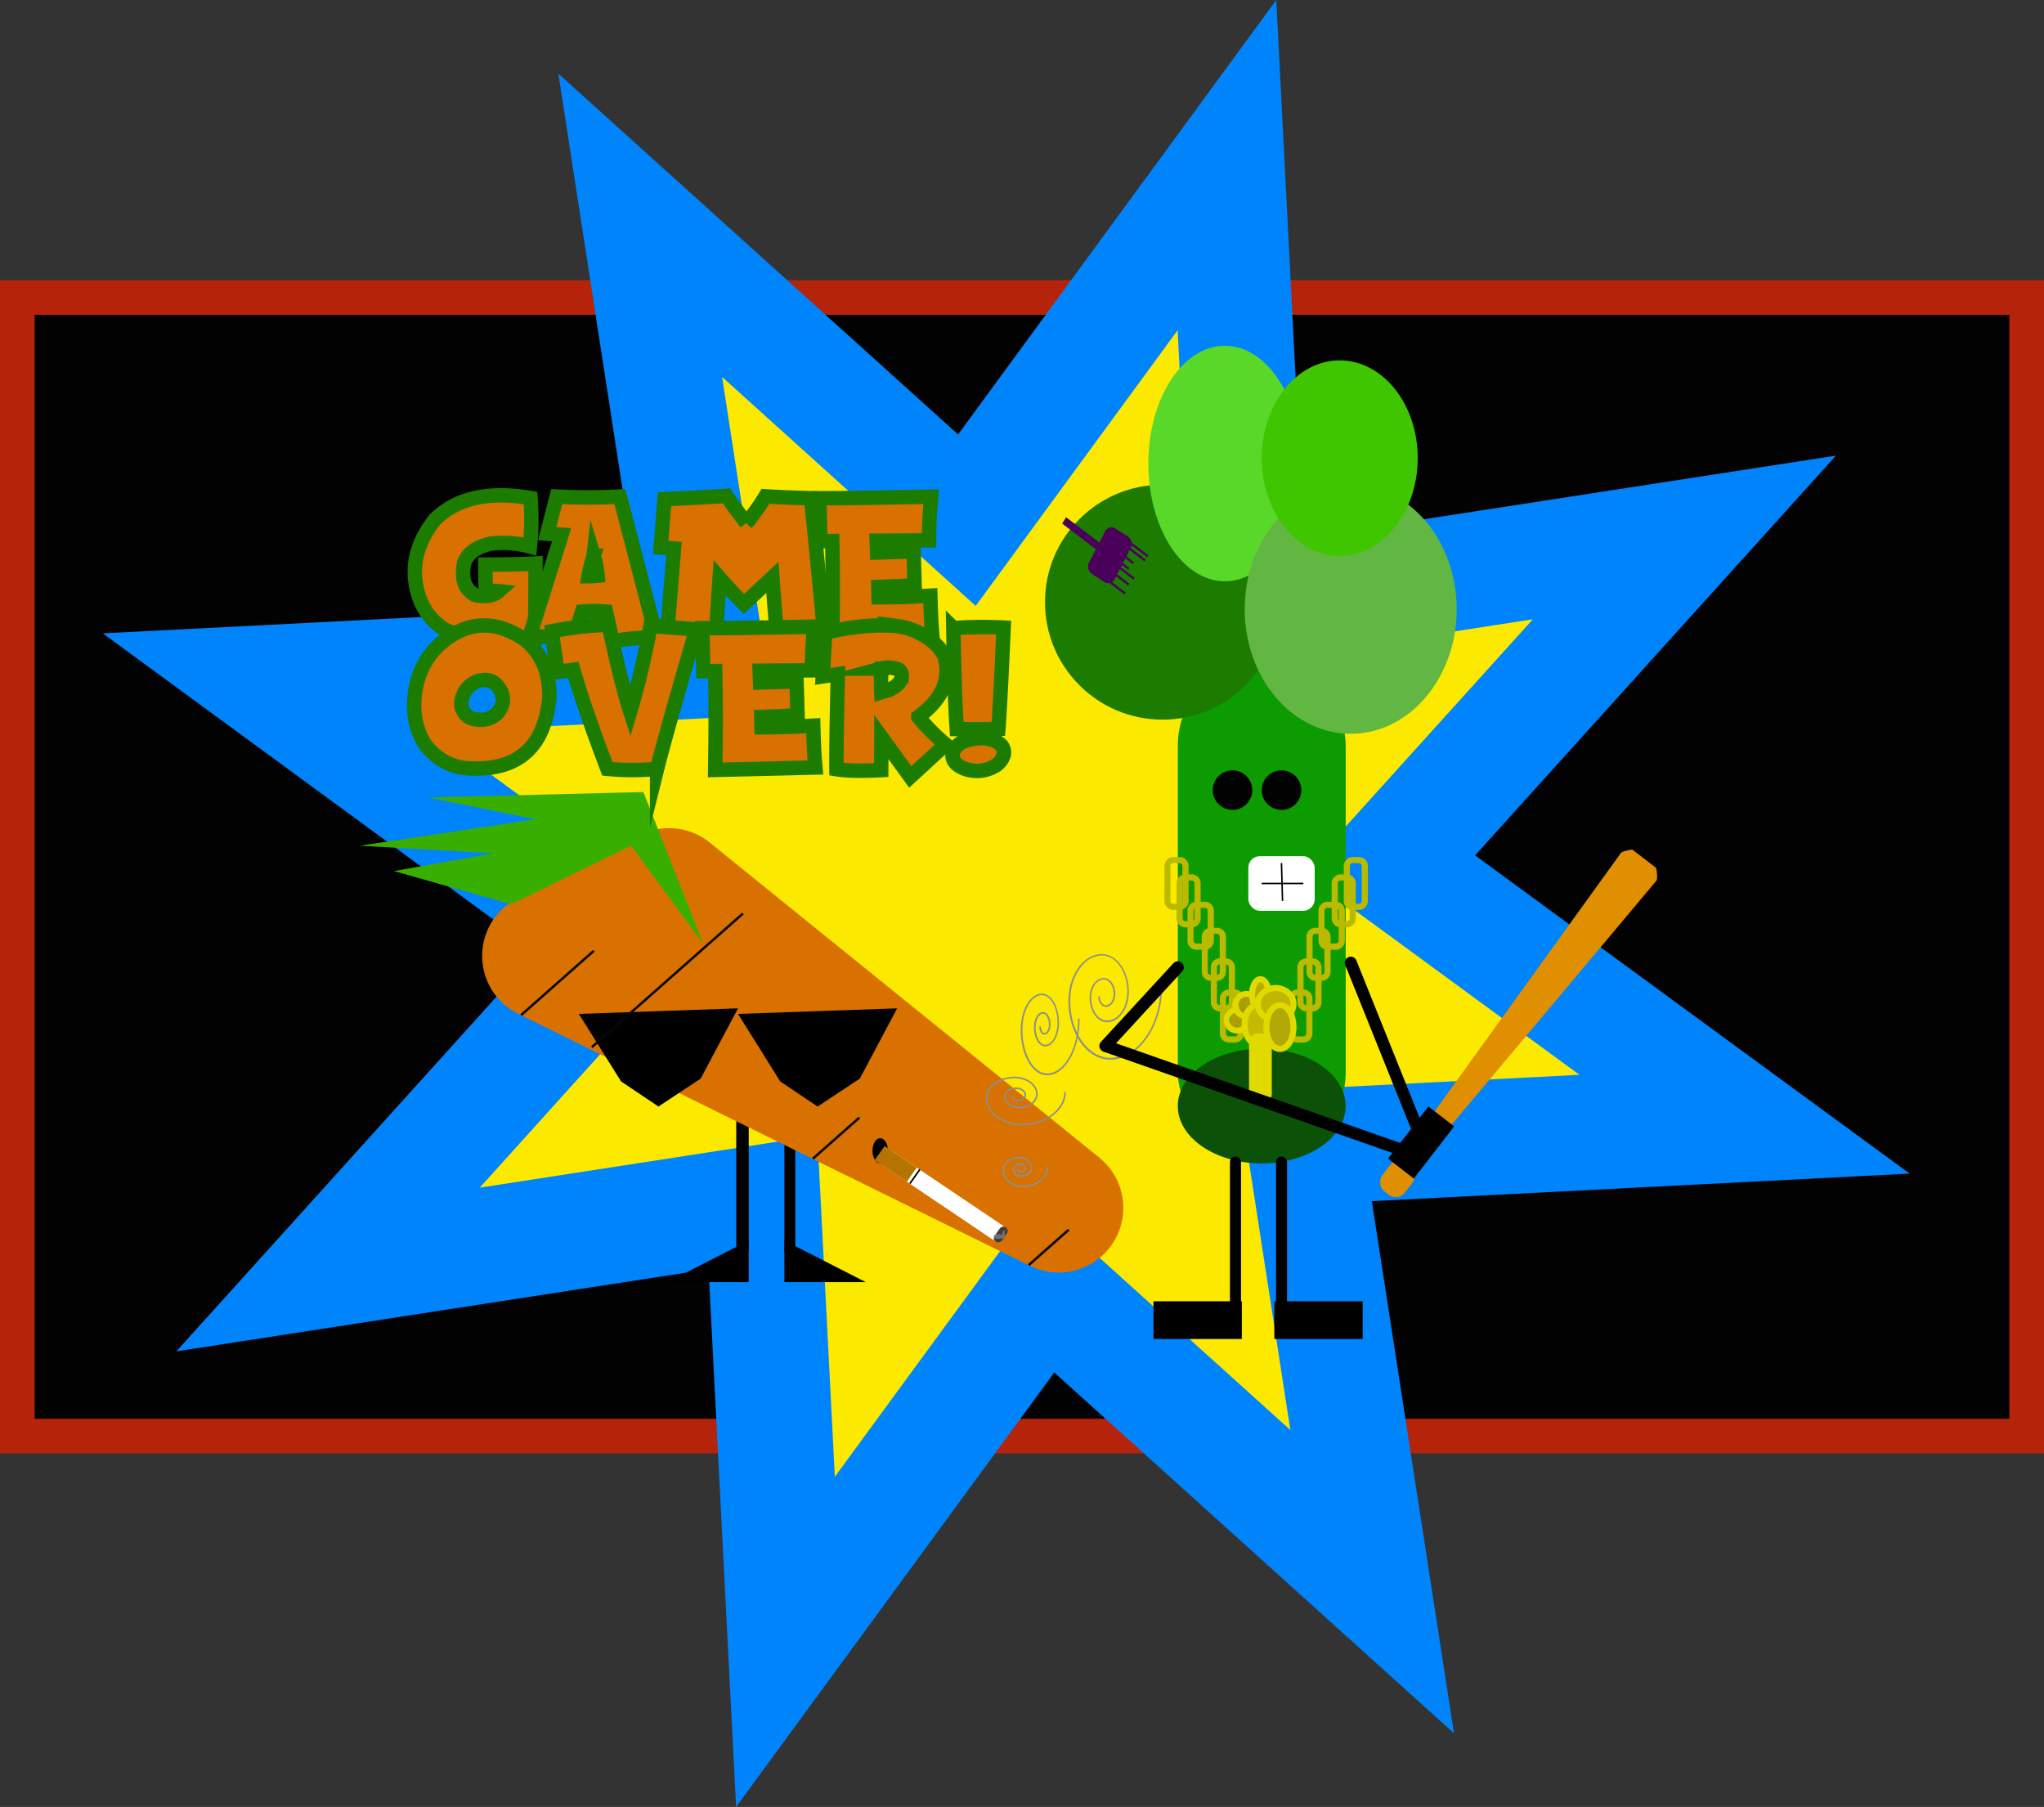 <svg id="Layer_1" data-name="Layer 1" xmlns="http://www.w3.org/2000/svg" width="708.07" height="625.92" viewBox="0 0 708.07 625.92"><rect x="0" y="0" width="708.07" height="625.92" fill="#333333" stroke="none"/><defs><style>.cls-1,.cls-17{fill:#020202;}.cls-1{stroke:#b5230b;stroke-width:12px;}.cls-1,.cls-31{stroke-miterlimit:10;}.cls-2{fill:#fce900;}.cls-3{fill:#0084fc;}.cls-31,.cls-4{fill:#d87100;}.cls-5{fill:#38af00;}.cls-6{fill:none;}.cls-7{fill:#010200;}.cls-8{fill:#707070;}.cls-9{fill:#fff;}.cls-10{fill:#b57402;}.cls-11{fill:#3d3d3d;}.cls-12{fill:#8e8e8e;}.cls-13{fill:#070707;}.cls-14{fill:#e08f00;}.cls-15{fill:#0c9b00;}.cls-16{fill:#0b5107;}.cls-18{fill:#baba00;}.cls-19{fill:#aaa100;}.cls-20{fill:#e0da00;}.cls-21{fill:#aa9e07;}.cls-22{fill:#b5ac00;}.cls-23{fill:#c4ba00;}.cls-24{fill:#c1b700;}.cls-25{fill:#b2a906;}.cls-26{fill:#1b7c00;}.cls-27{fill:#59d82a;}.cls-28{fill:#61b741;}.cls-29{fill:#3fc600;}.cls-30{fill:#4b005b;}.cls-31{stroke:#1b7c00;stroke-width:5px;}</style></defs><title>gameover_udenknap</title><rect class="cls-1" x="6" y="103.05" width="696.07" height="394.4"/><polygon class="cls-2" points="604.33 389.43 452.08 397.23 475.34 547.89 362.17 445.75 272.09 568.73 264.29 416.48 113.63 439.75 215.77 326.58 92.78 236.49 245.04 228.7 221.77 78.03 334.94 180.18 425.02 57.19 432.82 209.44 583.49 186.17 481.34 299.35 604.33 389.43"/><path class="cls-3" d="M255,625.92l-9.54-186.29L61.1,468.1l125-138.48L35.59,219.39l186.3-9.53L193.42,25.5l138.47,125L442.12,0l9.54,186.29L636,157.83,511,296.3,661.52,406.53l-186.3,9.54,28.47,184.35-138.47-125Zm28.14-232.59,6.06,118.21,69.94-95.48L447,495.36l-18.06-117,118.21-6.05-95.49-69.94L531,214.52,414,232.59l-6.05-118.21L338,209.87l-87.86-79.31,18.06,117L150,253.59l95.49,69.94-79.3,87.87Z"/><rect x="255.05" y="385.12" width="4.32" height="48.46"/><rect x="271.72" y="392.2" width="3.78" height="41.38"/><polyline points="259.36 429.73 259.36 444.12 231.18 444.12"/><polyline points="271.73 429.73 271.73 444.12 299.91 444.12"/><path class="cls-4" d="M366.73,440.81a22.3,22.3,0,0,1-9.9-2.31L179.55,351.21a22.39,22.39,0,0,1-.38-40l42.34-21.85a22.39,22.39,0,0,1,24.35,2.49L380.81,401a22.39,22.39,0,0,1-14.08,39.8Zm-126-114.2Z"/><polygon class="cls-5" points="177.08 313.25 136.48 301.73 170.94 295.59 124.68 292.95 185.57 283.79 148.28 276.24 222.87 274.35 243.63 326.94 218.62 292.95 177.08 313.25"/><polygon points="255.66 349.28 242.71 373.63 228.1 383.3 215.15 374.6 200.53 351.21 228.1 350.25 255.66 349.28"/><polygon points="310.79 349.28 297.84 373.63 283.22 383.3 270.28 374.6 255.66 351.21 283.22 350.25 310.79 349.28"/><line class="cls-6" x1="311.4" y1="402.33" x2="328.42" y2="409.65"/><ellipse class="cls-7" cx="304.92" cy="398.61" rx="2.68" ry="4.37"/><ellipse class="cls-8" cx="346.7" cy="426.33" rx="0.39" ry="0.38"/><path class="cls-9" d="M343.63,429.21,306.22,404a2.92,2.92,0,0,1-.78-4.11h0a3.06,3.06,0,0,1,4.21-.76l37.41,25.18a2.93,2.93,0,0,1,.77,4.12h0A3.07,3.07,0,0,1,343.63,429.21Z"/><polygon class="cls-10" points="314.13 409.35 303.01 401.86 306.44 396.99 317.56 404.47 314.13 409.35"/><path class="cls-11" d="M345,430.06h0a1.47,1.47,0,0,1-.39-2.06l1.72-2.43a1.52,1.52,0,0,1,2.1-.38h0a1.45,1.45,0,0,1,.39,2.05l-1.72,2.44A1.53,1.53,0,0,1,345,430.06Z"/><ellipse class="cls-8" cx="347.61" cy="427.93" rx="0.48" ry="1.61"/><ellipse class="cls-8" cx="345.92" cy="428.32" rx="1.66" ry="0.81"/><ellipse class="cls-8" cx="344.36" cy="429.17" rx="0.15" ry="0.42"/><ellipse class="cls-8" cx="348.08" cy="426.33" rx="0.15" ry="0.42"/><rect x="313.93" y="407.29" width="5.96" height="0.56" transform="translate(-198.77 432.47) rotate(-54.9)"/><path class="cls-6" d="M359.51,410.12c0,3.86-3.81,7-8.5,7-3.76,0-6.8-2.5-6.8-5.58,0-2.47,2.43-4.47,5.44-4.47,2.4,0,4.35,1.6,4.35,3.57,0,1.58-1.56,2.86-3.48,2.86a2.57,2.57,0,0,1-2.79-2.29,2.06,2.06,0,0,1,2.23-1.83,1.65,1.65,0,0,1,1.78,1.47,1.32,1.32,0,0,1-1.42,1.17,1.05,1.05,0,0,1-1.14-.94"/><path class="cls-6" d="M349.45,425.77c0,3.85-3.81,7-8.5,7-3.76,0-6.8-2.5-6.8-5.59,0-2.47,2.43-4.47,5.44-4.47,2.4,0,4.35,1.6,4.35,3.58,0,1.58-1.56,2.86-3.48,2.86a2.57,2.57,0,0,1-2.79-2.29A2.06,2.06,0,0,1,339.9,425a1.64,1.64,0,0,1,1.78,1.46,1.31,1.31,0,0,1-1.42,1.18,1.05,1.05,0,0,1-1.14-.94"/><path class="cls-12" d="M354.38,411.3c-3.9,0-7.08-2.64-7.08-5.87,0-2.62,2.57-4.75,5.72-4.75,2.56,0,4.63,1.73,4.63,3.86,0,1.73-1.68,3.14-3.76,3.14a2.85,2.85,0,0,1-3.06-2.57,2.33,2.33,0,0,1,2.5-2.11,1.93,1.93,0,0,1,2.07,1.74,1.6,1.6,0,0,1-1.71,1.45,1.33,1.33,0,0,1-1.42-1.21h.56c0,.36.39.65.86.65a1,1,0,0,0,1.15-.89,1.38,1.38,0,0,0-1.51-1.18,1.78,1.78,0,0,0-1.94,1.55,2.3,2.3,0,0,0,2.5,2c1.77,0,3.2-1.16,3.2-2.58,0-1.82-1.82-3.3-4.07-3.3-2.84,0-5.16,1.88-5.16,4.19,0,2.93,2.93,5.31,6.52,5.31,4.54,0,8.22-3,8.22-6.71h.56C363.16,408,359.22,411.3,354.38,411.3Z"/><path class="cls-12" d="M353.88,389.78c-6.8,0-12.34-4.18-12.34-9.31,0-4.14,4.45-7.51,9.93-7.51,4.41,0,8,2.72,8,6.06,0,2.71-2.9,4.91-6.46,4.91-2.88,0-5.22-1.79-5.22-4,0-1.79,1.9-3.24,4.24-3.24,1.89,0,3.44,1.18,3.44,2.64,0,1.2-1.26,2.18-2.81,2.18a2.11,2.11,0,0,1-2.31-1.8h.56c0,.69.79,1.24,1.75,1.24,1.24,0,2.25-.72,2.25-1.62,0-1.15-1.3-2.08-2.88-2.08-2,0-3.68,1.2-3.68,2.68,0,1.88,2.09,3.42,4.66,3.42,3.25,0,5.9-1.95,5.9-4.35,0-3-3.34-5.5-7.44-5.5-5.17,0-9.37,3.12-9.37,7,0,4.82,5.28,8.75,11.78,8.75,8.16,0,14.8-4.94,14.8-11h.56C369.24,384.59,362.35,389.78,353.88,389.78Z"/><path class="cls-12" d="M384.55,367.07c-8,0-14.44-9.11-14.44-20.3,0-9,5.21-16.29,11.6-16.29,5.15,0,9.34,5.87,9.34,13.09,0,5.8-3.37,10.53-7.52,10.53-3.35,0-6.08-3.81-6.08-8.48,0-3.77,2.21-6.84,4.92-6.84,2.2,0,4,2.48,4,5.52,0,2.47-1.46,4.48-3.25,4.48-1.46,0-2.66-1.63-2.66-3.64H381c0,1.7.94,3.08,2.1,3.08,1.48,0,2.69-1.75,2.69-3.92,0-2.73-1.54-5-3.43-5-2.41,0-4.36,2.81-4.36,6.28,0,4.36,2.47,7.92,5.52,7.92,3.84,0,7-4.48,7-10,0-6.91-3.93-12.54-8.78-12.54-6.09,0-11,7.06-11,15.74,0,10.88,6.22,19.74,13.88,19.74,9.6,0,17.41-11.1,17.41-24.74h.56C402.52,355.72,394.45,367.07,384.55,367.07Z"/><path class="cls-12" d="M362.69,372.47c-5,0-9.11-7-9.11-15.69,0-6.95,3.3-12.6,7.35-12.6,3.27,0,5.93,4.55,5.93,10.14,0,4.5-2.15,8.17-4.8,8.17-2.15,0-3.9-3-3.9-6.59,0-3,1.4-5.33,3.17-5.33,1.46,0,2.6,1.9,2.6,4.32,0,2-.94,3.51-2.13,3.51-1,0-1.76-1.26-1.76-2.87h.56c0,1.25.55,2.31,1.2,2.31.85,0,1.57-1.35,1.57-2.95,0-2-.93-3.76-2-3.76-1.41,0-2.61,2.18-2.61,4.77,0,3.32,1.5,6,3.34,6,2.34,0,4.24-3.42,4.24-7.61,0-5.28-2.41-9.58-5.37-9.58-3.74,0-6.79,5.4-6.79,12,0,8.35,3.84,15.13,8.55,15.13,5.94,0,10.76-8.51,10.76-19H374C374,363.71,368.94,372.47,362.69,372.47Z"/><rect class="cls-13" x="176.32" y="340.05" width="33.62" height="0.84" transform="translate(-177.1 213.39) rotate(-41.49)"/><rect class="cls-13" x="278.91" y="393.82" width="21.47" height="0.84" transform="translate(-188.5 290.82) rotate(-41.49)"/><rect class="cls-13" x="354.05" y="431.66" width="18.51" height="0.84" transform="translate(-195.09 349.11) rotate(-41.49)"/><rect class="cls-13" x="196.23" y="339.17" width="69.9" height="0.84" transform="translate(-166.96 238.37) rotate(-41.49)"/><rect class="cls-14" x="479.08" y="402.33" width="9.91" height="12.21" rx="4" transform="translate(349.75 -210.5) rotate(37.6)"/><path class="cls-14" d="M486.19,409.26l-3.47-2.67c-.2-.15-1.16-.29-.7-.89l79.51-110.27c.47-.6,3.77-1.25,4-1.1l8.13,6.27c.2.15.64,3.81.18,4.42C573.81,305,486.39,409.41,486.19,409.26Z"/><rect class="cls-15" x="408.01" y="229.02" width="58.16" height="171.59" rx="29.08"/><ellipse class="cls-16" cx="437.08" cy="383.13" rx="29.08" ry="19.87"/><circle class="cls-17" cx="426.96" cy="273.7" r="6.85"/><circle class="cls-17" cx="443.94" cy="273.7" r="6.85"/><rect class="cls-9" x="432.44" y="296.57" width="22.99" height="18.93" rx="4"/><path class="cls-18" d="M417.37,329H414.5a3.13,3.13,0,0,1-3.13-3.13V315.48a3.13,3.13,0,0,1,3.13-3.12h2.87a3.13,3.13,0,0,1,3.13,3.12v10.36A3.13,3.13,0,0,1,417.37,329Zm-2.87-14.53a1,1,0,0,0-1.05,1v10.36a1,1,0,0,0,1.05,1h2.87a1,1,0,0,0,1-1V315.48a1,1,0,0,0-1-1Z"/><path class="cls-18" d="M408.61,315.22h-2.1a3.13,3.13,0,0,1-3.13-3.13V300a3.13,3.13,0,0,1,3.13-3.12h2.1a3.13,3.13,0,0,1,3.13,3.12v12.12A3.14,3.14,0,0,1,408.61,315.22Zm-2.1-16.29a1,1,0,0,0-1.05,1v12.12a1,1,0,0,0,1.05,1h2.1a1,1,0,0,0,1-1V300a1,1,0,0,0-1-1Z"/><path class="cls-18" d="M427.81,361.14h-2.1a3.13,3.13,0,0,1-3.13-3.13V345.89a3.13,3.13,0,0,1,3.13-3.12h2.1a3.13,3.13,0,0,1,3.13,3.12V358A3.13,3.13,0,0,1,427.81,361.14Zm-2.1-16.29a1,1,0,0,0-1,1V358a1,1,0,0,0,1,1h2.1a1,1,0,0,0,1-1V345.89a1,1,0,0,0-1-1Z"/><path class="cls-18" d="M424.68,350.34h-2.11a3.13,3.13,0,0,1-3.12-3.13V335.09a3.12,3.12,0,0,1,3.12-3.12h2.11a3.12,3.12,0,0,1,3.12,3.12v12.12A3.13,3.13,0,0,1,424.68,350.34Zm-2.11-16.29a1,1,0,0,0-1,1v12.12a1,1,0,0,0,1,1h2.11a1,1,0,0,0,1-1V335.09a1,1,0,0,0-1-1Z"/><path class="cls-18" d="M412.8,321.24h-2.11a3.12,3.12,0,0,1-3.12-3.12V306a3.13,3.13,0,0,1,3.12-3.13h2.11a3.13,3.13,0,0,1,3.12,3.13v12.12A3.12,3.12,0,0,1,412.8,321.24ZM410.69,305a1,1,0,0,0-1,1v12.12a1,1,0,0,0,1,1h2.11a1,1,0,0,0,1-1V306a1,1,0,0,0-1-1Z"/><path class="cls-18" d="M421.54,339.75h-2.1a3.13,3.13,0,0,1-3.13-3.13V324.51a3.13,3.13,0,0,1,3.13-3.13h2.1a3.13,3.13,0,0,1,3.13,3.13v12.11A3.13,3.13,0,0,1,421.54,339.75Zm-2.1-16.29a1,1,0,0,0-1.05,1.05v12.11a1,1,0,0,0,1.05,1.05h2.1a1,1,0,0,0,1-1.05V324.51a1,1,0,0,0-1-1.05Z"/><path class="cls-18" d="M462.74,329h-2.87a3.13,3.13,0,0,1-3.13-3.13V315.48a3.13,3.13,0,0,1,3.13-3.12h2.87a3.13,3.13,0,0,1,3.13,3.12v10.36A3.14,3.14,0,0,1,462.74,329Zm-2.87-14.53a1,1,0,0,0-1.05,1v10.36a1,1,0,0,0,1.05,1h2.87a1,1,0,0,0,1-1V315.48a1,1,0,0,0-1-1Z"/><path class="cls-18" d="M470.73,315.22h-2.1a3.13,3.13,0,0,1-3.13-3.13V300a3.13,3.13,0,0,1,3.13-3.12h2.1a3.13,3.13,0,0,1,3.13,3.12v12.12A3.13,3.13,0,0,1,470.73,315.22Zm-2.1-16.29a1,1,0,0,0-1,1v12.12a1,1,0,0,0,1,1h2.1a1,1,0,0,0,1-1V300a1,1,0,0,0-1-1Z"/><path class="cls-18" d="M451.53,361.14h-2.1A3.13,3.13,0,0,1,446.3,358V345.89a3.13,3.13,0,0,1,3.13-3.12h2.1a3.13,3.13,0,0,1,3.13,3.12V358A3.14,3.14,0,0,1,451.53,361.14Zm-2.1-16.29a1,1,0,0,0-1.05,1V358a1,1,0,0,0,1.05,1h2.1a1,1,0,0,0,1-1V345.89a1,1,0,0,0-1-1Z"/><path class="cls-18" d="M454.66,350.34h-2.1a3.14,3.14,0,0,1-3.13-3.13V335.09a3.13,3.13,0,0,1,3.13-3.12h2.1a3.13,3.13,0,0,1,3.13,3.12v12.12A3.13,3.13,0,0,1,454.66,350.34Zm-2.1-16.29a1,1,0,0,0-1,1v12.12a1,1,0,0,0,1,1h2.1a1,1,0,0,0,1-1V335.09a1,1,0,0,0-1-1Z"/><path class="cls-18" d="M466.54,321.24h-2.1a3.13,3.13,0,0,1-3.13-3.12V306a3.13,3.13,0,0,1,3.13-3.13h2.1a3.13,3.13,0,0,1,3.13,3.13v12.12A3.13,3.13,0,0,1,466.54,321.24ZM464.44,305a1,1,0,0,0-1,1v12.12a1,1,0,0,0,1,1h2.1a1,1,0,0,0,1-1V306a1,1,0,0,0-1-1Z"/><path class="cls-18" d="M457.8,339.75h-2.1a3.13,3.13,0,0,1-3.13-3.13V324.51a3.13,3.13,0,0,1,3.13-3.13h2.1a3.13,3.13,0,0,1,3.13,3.13v12.11A3.13,3.13,0,0,1,457.8,339.75Zm-2.1-16.29a1,1,0,0,0-1,1.05v12.11a1,1,0,0,0,1,1.05h2.1a1,1,0,0,0,1-1.05V324.51a1,1,0,0,0-1-1.05Z"/><ellipse class="cls-19" cx="429.15" cy="353.36" rx="3.07" ry="3.59"/><path class="cls-20" d="M429.15,358a4.67,4.67,0,1,1,4.11-4.64A4.4,4.4,0,0,1,429.15,358Zm0-7.19a2.62,2.62,0,1,0,2,2.55A2.33,2.33,0,0,0,429.15,350.81Z"/><ellipse class="cls-21" cx="432.44" cy="348.19" rx="3.29" ry="3.85"/><path class="cls-20" d="M432.44,353.08a4.93,4.93,0,1,1,4.33-4.89A4.64,4.64,0,0,1,432.44,353.08Zm0-7.7a2.88,2.88,0,1,0,2.24,2.81A2.58,2.58,0,0,0,432.44,345.38Z"/><ellipse class="cls-22" cx="436.62" cy="344.48" rx="2.9" ry="5.29"/><path class="cls-20" d="M436.62,350.81c-2.24,0-3.94-2.72-3.94-6.33s1.7-6.34,3.94-6.34,3.94,2.73,3.94,6.34S438.87,350.81,436.62,350.81Zm0-10.58c-.75,0-1.85,1.65-1.85,4.25s1.1,4.24,1.85,4.24,1.85-1.65,1.85-4.24S437.38,340.23,436.62,340.23Z"/><ellipse class="cls-23" cx="435.35" cy="354.88" rx="4.17" ry="6.69"/><path class="cls-20" d="M435.35,362.61c-2.93,0-5.22-3.4-5.22-7.73s2.29-7.73,5.22-7.73,5.21,3.39,5.21,7.73S438.27,362.61,435.35,362.61Zm0-13.38c-1.67,0-3.13,2.64-3.13,5.65s1.46,5.65,3.13,5.65,3.12-2.64,3.12-5.65S437,349.23,435.35,349.23Z"/><ellipse class="cls-24" cx="441.91" cy="347.8" rx="6.18" ry="5.56"/><path class="cls-20" d="M441.91,354.4c-4,0-7.23-3-7.23-6.6s3.24-6.6,7.23-6.6,7.22,3,7.22,6.6S445.89,354.4,441.91,354.4Zm0-11.12c-2.84,0-5.14,2-5.14,4.52s2.3,4.52,5.14,4.52,5.14-2,5.14-4.52S444.74,343.28,441.91,343.28Z"/><ellipse class="cls-25" cx="443.39" cy="355.77" rx="4.7" ry="7.58"/><path class="cls-20" d="M443.39,364.4c-3.23,0-5.75-3.79-5.75-8.63s2.52-8.62,5.75-8.62,5.74,3.79,5.74,8.62S446.61,364.4,443.39,364.4Zm0-15.17c-2,0-3.66,3-3.66,6.54s1.67,6.54,3.66,6.54,3.66-3,3.66-6.54S445.37,349.23,443.39,349.23Z"/><rect class="cls-20" x="433.73" y="358.99" width="5.79" height="22.01" rx="2.9"/><path class="cls-20" d="M437.43,382.05h-1.62a3.14,3.14,0,0,1-3.13-3.13V361.08a3.13,3.13,0,0,1,3.13-3.13h1.62a3.13,3.13,0,0,1,3.13,3.13v17.84A3.13,3.13,0,0,1,437.43,382.05Zm-1.62-22a1,1,0,0,0-1,1.05v17.84a1,1,0,0,0,1,1h1.62a1,1,0,0,0,1-1V361.08a1,1,0,0,0-1-1.05Z"/><circle class="cls-26" cx="402.69" cy="208.59" r="40.69"/><ellipse class="cls-27" cx="424.3" cy="160.56" rx="26.5" ry="40.79"/><ellipse class="cls-28" cx="467.9" cy="211.04" rx="36.72" ry="43.14"/><ellipse class="cls-29" cx="464.1" cy="158.69" rx="27.02" ry="33.86"/><path d="M382.94,364.38a2.08,2.08,0,0,1-1.54-3.49l25.07-27.22a2.08,2.08,0,1,1,3.07,2.82l-25.07,27.22A2.06,2.06,0,0,1,382.94,364.38Z"/><rect x="434.28" y="324.41" width="4.17" height="113.23" transform="translate(-67.56 666.78) rotate(-70.68)"/><rect x="487.71" y="385.3" width="11.29" height="22.89" transform="matrix(0.79, 0.61, -0.61, 0.79, 344.56, -218.61)"/><path d="M493.35,398.83a2.08,2.08,0,0,1-1.93-1.3L466,334.25a2.08,2.08,0,1,1,3.87-1.55L495.29,396a2.09,2.09,0,0,1-1.16,2.71A2,2,0,0,1,493.35,398.83Z"/><rect x="426.08" y="400.61" width="3.82" height="53.11" rx="1.91"/><rect x="442.03" y="400.61" width="3.82" height="53.11" rx="1.91"/><rect x="399.58" y="450.76" width="30.61" height="13.06"/><rect x="441.45" y="450.76" width="30.61" height="13.06"/><polygon class="cls-30" points="379.59 190.24 367.97 181.38 369.31 179.17 380.93 188.02 379.59 190.24"/><path class="cls-30" d="M382.62,201.64l-4.38-2.83a3.11,3.11,0,0,1-.95-4l5.52-10.7a2.46,2.46,0,0,1,3.55-1.07l4.38,2.83a3.11,3.11,0,0,1,.95,4l-5.52,10.71A2.45,2.45,0,0,1,382.62,201.64Z"/><polygon class="cls-30" points="382.84 195.8 391.23 202.19 390.82 202.86 382.43 196.47 382.84 195.8"/><polygon class="cls-30" points="384.68 193.75 393.07 200.14 392.66 200.81 384.27 194.42 384.68 193.75"/><polygon class="cls-30" points="382.84 190.33 391.23 196.72 390.82 197.39 382.43 191 382.84 190.33"/><polygon class="cls-30" points="384.44 188.36 392.83 194.75 392.42 195.42 384.03 189.03 384.44 188.36"/><polygon class="cls-30" points="389.41 185.96 397.8 192.35 397.39 193.02 389 186.63 389.41 185.96"/><polygon class="cls-30" points="381.57 198.87 389.96 205.26 389.55 205.93 381.16 199.54 381.57 198.87"/><polygon class="cls-30" points="388.51 187.44 396.9 193.84 396.49 194.5 388.1 188.11 388.51 187.44"/><rect x="437.08" y="305.77" width="14.43" height="0.52"/><rect x="443.86" y="298.93" width="0.52" height="13.13" transform="translate(-8.27 12.38) rotate(-1.58)"/><path class="cls-31" d="M171.37,221.74l.22-2.17q-18.68,4.11-25.8-11.1-5.89-14.81,4.8-28.43,11.28-11.25,33.18-7.53a92,92,0,0,1-.2,16.78,35,35,0,0,0-13.4-1q-7.56,1.61-9.39,6.71-1.65,8.47,4,11.19c3.57.65,6.23.18,8-1.41a17.41,17.41,0,0,0-4.54.11l-.09-9.3q13.08-.08,17.35-.39.09,14.72-.35,26.18A87.66,87.66,0,0,1,171.37,221.74Z"/><path class="cls-31" d="M192.86,172a199.26,199.26,0,0,0,21.89,0l12.68,48.76a96.84,96.84,0,0,0-15.26,1.35l-2.26-10.26a46.35,46.35,0,0,0-8.24,0q-2.14,6.51-3,10.07-7.07-1.15-15.11-1.83l11-34.88-5-.35Zm12.8,20.52a51.59,51.59,0,0,0-1.78,7.08c1.08,0,2.12-.1,3.14-.19A35.63,35.63,0,0,0,205.66,192.51Z"/><path class="cls-31" d="M228.89,189.66l1.29-16.73q14.37-.69,21.49-1.17,3.42,5.09,6.88,9.38a70.67,70.67,0,0,0,6.62-9.22q6.94.44,15.81.66,3.84,37.92,4.52,47.58A113.08,113.08,0,0,1,269.33,222q-.88-9.78-1.76-22l-9.86,9.2q-5.11-5.16-8.41-9-.9,12.64-1.32,21.67l-17-.68L233.49,190Z"/><path class="cls-31" d="M322.55,172.05q-.76,8.91-.73,15.13l-18.11.13.15,4.07,12.62-.39.35,11.67q-4.83.42-12.55.66l.08,3.59q8.06,0,17.91-.56.24,9.22.74,14.49l-34.7.82q.33-19.95,0-34.24l-4.11.09-.38-14.91Q294.74,172.6,322.55,172.05Z"/><path class="cls-31" d="M181.81,221.55a22.39,22.39,0,0,1,7.47,11.32,30.52,30.52,0,0,1,1.05,8.64q-2.37,25.35-26.59,24.7-10,0-16.5-8.37a24.68,24.68,0,0,1-3.65-10.74,32.33,32.33,0,0,1,1.49-12.75,26.19,26.19,0,0,1,7.07-11Q166.1,210.93,181.81,221.55ZM160,245.16c.89,2.69,2.88,4.06,5.95,4.12a7.71,7.71,0,0,0,6.53-2.47c1.79-2.31,2.21-4.62,1.24-6.94q-2-4.44-5.95-4.35a8.41,8.41,0,0,0-7.26,5.12A7,7,0,0,0,160,245.16Z"/><path class="cls-31" d="M193.33,232.78a133,133,0,0,1-2.09-14.15,120.67,120.67,0,0,1,19.61-2.21q4.4,20.54,7.47,30a275.36,275.36,0,0,0,7-29.61L241.19,218q-10.59,36.42-13.56,48.33a91,91,0,0,1-17.22,0Q202.3,245,198.59,232Z"/><path class="cls-31" d="M282,217.08q-.76,8.89-.73,15.13l-18.1.13.14,4.06,12.63-.38.34,11.67q-4.83.42-12.55.66l.08,3.59q8.06,0,17.91-.57.24,9.24.74,14.49-9.59.24-34.7.83.33-20,0-34.24l-4.11.09-.38-14.92Q254.14,217.62,282,217.08Z"/><path class="cls-31" d="M285,234.3q.52-8.87.81-15.12,13.83-3.26,24.75-2.34A24.38,24.38,0,0,1,321,220.7q4.91,3.27,6.34,7.11,3,11.52-9.23,20.54a71.29,71.29,0,0,0,9.47,9.51l-12.26,11.25-10-13.8c0,4.18-.06,8-.06,11.45q-10.35.54-15.5-.31-.12-7.45.48-32.92Zm20.37-2.73a69.9,69.9,0,0,0-.09,8.24l2.62-.77c3-1.44,4.5-3.07,4.49-4.89a2.4,2.4,0,0,0-2.29-2.58A9.11,9.11,0,0,0,305.36,231.57Z"/><path class="cls-31" d="M344.33,256.5q4.07,1.65,3.35,5.11a6.75,6.75,0,0,1-3,3.72,12.38,12.38,0,0,1-10.42,1q-5.26-2.08-4.07-6a6.86,6.86,0,0,1,4.28-3.7,17.91,17.91,0,0,1,6.69-.9A18.22,18.22,0,0,1,344.33,256.5Zm3.34-39.1q-1.07,24.72-1.82,35.07-6.71.25-14.29.07c0-.07,0-.12-.13-.14q-.78-11.24-1.19-34.83A138.6,138.6,0,0,1,347.67,217.4Z"/></svg>
